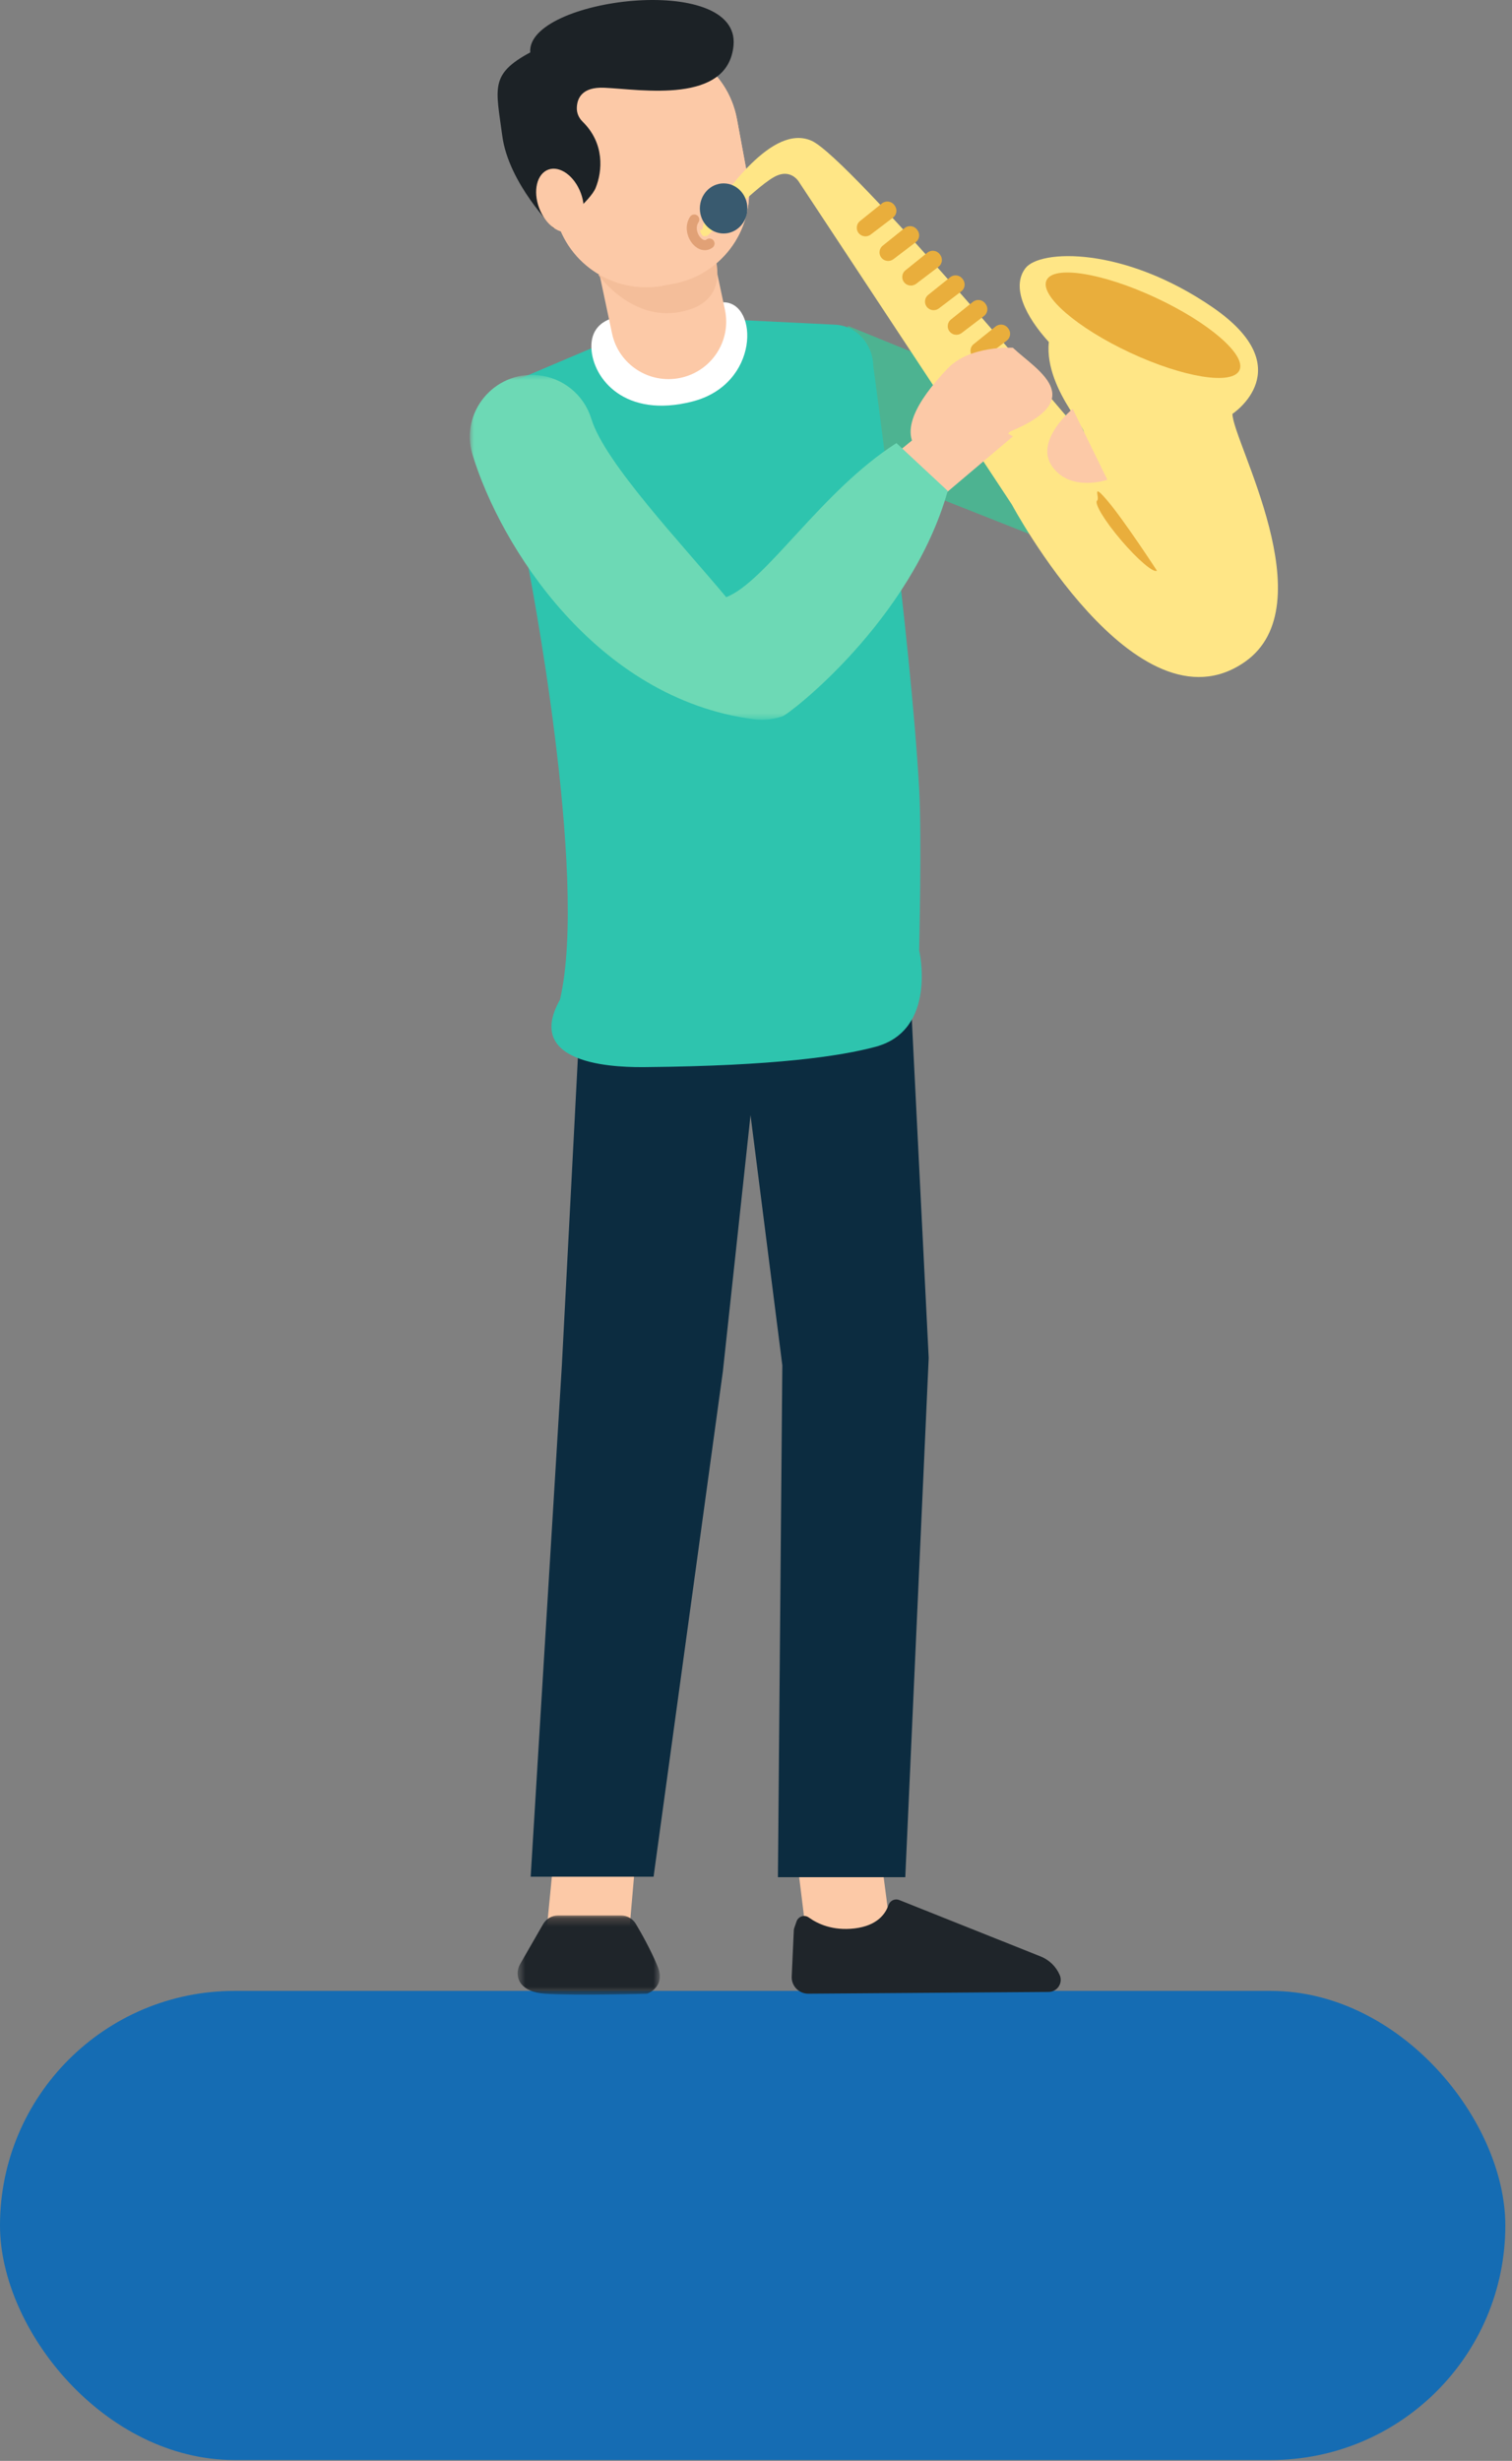 <svg width="177" height="288" viewBox="0 0 177 288" fill="none" xmlns="http://www.w3.org/2000/svg">
<rect x="0" y="0" width="177" height="288" fill="#808080" stroke="none"/>
<rect y="233" width="176.22" height="54.9" rx="27.45" fill="#156cb3"/>
<path fill-rule="evenodd" clip-rule="evenodd" d="M121.424 62.861L93.786 51.933L99.284 38.15L129.63 50.505L121.424 62.861Z" fill="#4DB391"/>
<path fill-rule="evenodd" clip-rule="evenodd" d="M93.099 216.005L94.479 227.168L104.228 225.702L102.796 214.732L93.099 216.005Z" fill="#FCC9A7"/>
<path fill-rule="evenodd" clip-rule="evenodd" d="M93.243 224.874C93.447 224.278 94.168 224.038 94.681 224.407C95.686 225.132 97.469 225.991 100.041 225.686C102.713 225.367 103.665 223.96 104.005 222.963C104.184 222.438 104.747 222.154 105.265 222.361L121.822 228.967C122.828 229.369 123.633 230.151 124.057 231.144C124.456 232.076 123.775 233.112 122.757 233.121L94.626 233.325C93.519 233.333 92.632 232.416 92.681 231.316L92.926 225.912C92.929 225.822 92.947 225.734 92.976 225.649L93.243 224.874Z" fill="#1F252A"/>
<path fill-rule="evenodd" clip-rule="evenodd" d="M64.847 217.127L63.758 228.291L73.508 227.884L74.544 215.854L64.847 217.127Z" fill="#FCC9A7"/>
<path fill-rule="evenodd" clip-rule="evenodd" d="M105.488 94.21L108.717 158.921L105.975 219.694H91.066L91.582 159.792L83.587 96.889L105.488 94.21Z" fill="#0C2C40"/>
<path fill-rule="evenodd" clip-rule="evenodd" d="M68.966 98.447L65.773 159.817L62.123 219.636H76.509L84.625 160.47L91.778 94.21L68.966 98.447Z" fill="#0C2C40"/>
<path fill-rule="evenodd" clip-rule="evenodd" d="M78.027 37.033L59.235 45.004C56.983 45.959 61.036 63.354 61.744 65.811C61.744 65.811 68.966 102.439 65.551 116.998C61.052 124.999 73.136 124.907 75.607 124.884C90.658 124.743 98.333 123.624 102.5 122.506C109.776 120.552 107.601 111.216 107.601 111.216C107.601 111.216 107.917 97.855 107.601 92.306C106.579 74.328 102.23 42.849 102.23 42.849C102.187 40.242 100.238 38.118 97.781 38L78.027 37.033Z" fill="#2EC4AE"/>
<path fill-rule="evenodd" clip-rule="evenodd" d="M72.589 37.063C72.589 37.063 69.056 37.243 69.234 40.782C69.41 44.319 73.141 49.006 81.04 46.992C88.94 44.979 88.797 35.492 84.762 35.379C80.727 35.266 72.589 37.063 72.589 37.063" fill="white"/>
<path fill-rule="evenodd" clip-rule="evenodd" d="M79.652 44.223V44.223C76.004 44.989 72.42 42.667 71.65 39.035L69.393 28.403L82.607 25.625L84.864 36.257C85.633 39.889 83.301 43.456 79.652 44.223" fill="#FCC9A7"/>
<path fill-rule="evenodd" clip-rule="evenodd" d="M70.05 32.17C70.05 32.17 74.434 38.389 80.833 36.188C86.435 34.263 82.851 27.833 82.851 27.833L70.05 32.17Z" fill="#F4BE9A"/>
<path fill-rule="evenodd" clip-rule="evenodd" d="M78.789 33.214L77.609 33.431C71.706 34.515 66.038 30.629 64.951 24.753L63.71 18.06C62.621 12.184 66.524 6.541 72.427 5.458L73.605 5.241C79.508 4.157 85.176 8.043 86.265 13.919L87.505 20.612C88.594 26.488 84.692 32.13 78.789 33.214" fill="#FCC9A7"/>
<path fill-rule="evenodd" clip-rule="evenodd" d="M78.789 33.214L77.609 33.431C71.706 34.515 66.038 30.629 64.951 24.753L63.71 18.06C62.621 12.184 66.524 6.541 72.427 5.458L73.605 5.241C79.508 4.157 85.176 8.043 86.265 13.919L87.505 20.612C88.594 26.488 84.692 32.13 78.789 33.214" fill="#FCC9A7"/>
<path fill-rule="evenodd" clip-rule="evenodd" d="M64.805 26.701C65.641 26.366 69.136 23.435 69.722 22.006C70.529 20.038 70.797 16.782 68.205 14.243C67.769 13.816 67.512 13.249 67.523 12.648C67.544 11.562 68.076 10.142 70.772 10.269C75.092 10.473 85.212 12.226 85.868 5.328C86.694 -3.353 61.581 -0.215 62.072 6.135C57.313 8.689 58.055 10.299 58.797 15.887C59.54 21.476 64.805 26.701 64.805 26.701Z" fill="#1C2226"/>
<path fill-rule="evenodd" clip-rule="evenodd" d="M67.677 21.9C68.673 23.765 68.528 25.978 67.355 26.843C66.18 27.706 64.42 26.895 63.425 25.029C62.428 23.163 62.574 20.951 63.748 20.087C64.923 19.223 66.682 20.035 67.677 21.9" fill="#FCC9A7"/>
<path fill-rule="evenodd" clip-rule="evenodd" d="M95.018 16.48C99.481 18.484 126.346 50.505 126.346 50.505C128.783 51.692 122.176 45.919 122.779 40.025C120.044 37.033 118.358 33.583 120.044 31.384C121.729 29.184 131.499 28.792 141.937 35.954C152.375 43.116 144.274 48.435 144.274 48.435C144.274 51.573 155.211 70.834 145.732 77.459C133.034 86.335 118.446 59.037 118.446 59.037L93.592 21.387C93.592 21.387 92.644 19.587 90.619 20.715C88.09 22.126 82.201 28.386 82.651 27.654C83.102 26.921 82.334 28.507 81.929 26.921C82.507 26.921 81.997 26.579 82.651 25.689C84.937 22.58 90.405 14.407 95.018 16.48Z" fill="#FFE686"/>
<ellipse cx="84.71" cy="24.395" rx="2.782" ry="2.932" fill="#395A6F"/>
<path d="M81.275 25.689C80.311 27.173 81.929 29.346 83.058 28.503" stroke="#E1A176" stroke-width="1.178" stroke-linecap="round" stroke-linejoin="round"/>
<path fill-rule="evenodd" clip-rule="evenodd" d="M131.266 63.252C129.333 60.989 128.064 58.899 128.431 58.586C128.798 58.272 127.697 56.322 129.63 58.586C131.563 60.849 135.43 66.782 135.43 66.782C135.063 67.096 133.199 65.516 131.266 63.252Z" fill="#E9AE3C"/>
<ellipse cx="133.804" cy="38.062" rx="12.459" ry="3.549" transform="rotate(25 133.804 38.062)" fill="#E9AE3C"/>
<path fill-rule="evenodd" clip-rule="evenodd" d="M100.674 25.871L103.24 23.808C103.688 23.449 104.347 23.533 104.689 23.994L104.741 24.065C105.069 24.507 104.981 25.129 104.542 25.462L101.923 27.454C101.521 27.76 100.952 27.721 100.595 27.367C100.169 26.942 100.206 26.246 100.674 25.871" fill="#E9AE3C"/>
<path fill-rule="evenodd" clip-rule="evenodd" d="M103.336 28.752L105.903 26.69C106.351 26.329 107.008 26.413 107.35 26.874L107.404 26.945C107.732 27.387 107.643 28.009 107.204 28.343L104.585 30.334C104.182 30.641 103.613 30.603 103.256 30.247C102.831 29.823 102.868 29.126 103.336 28.752" fill="#E9AE3C"/>
<path fill-rule="evenodd" clip-rule="evenodd" d="M105.998 31.632L108.564 29.57C109.012 29.21 109.671 29.294 110.013 29.755L110.065 29.826C110.393 30.268 110.305 30.889 109.866 31.223L107.247 33.215C106.844 33.521 106.276 33.482 105.919 33.127C105.493 32.703 105.53 32.007 105.998 31.632" fill="#E9AE3C"/>
<path fill-rule="evenodd" clip-rule="evenodd" d="M108.66 34.512L111.226 32.45C111.675 32.09 112.332 32.174 112.674 32.635L112.727 32.706C113.054 33.148 112.967 33.77 112.528 34.103L109.909 36.095C109.506 36.401 108.937 36.362 108.58 36.007C108.155 35.583 108.192 34.887 108.66 34.512" fill="#E9AE3C"/>
<path fill-rule="evenodd" clip-rule="evenodd" d="M111.322 37.392L113.888 35.331C114.336 34.97 114.995 35.054 115.337 35.515L115.389 35.586C115.717 36.028 115.628 36.65 115.19 36.983L112.57 38.975C112.168 39.281 111.6 39.242 111.243 38.888C110.816 38.463 110.853 37.767 111.322 37.392" fill="#E9AE3C"/>
<path fill-rule="evenodd" clip-rule="evenodd" d="M113.983 40.273L116.55 38.211C116.997 37.85 117.656 37.934 117.998 38.395L118.051 38.466C118.378 38.908 118.291 39.53 117.851 39.864L115.233 41.855C114.83 42.161 114.261 42.124 113.904 41.768C113.479 41.343 113.516 40.647 113.983 40.273" fill="#E9AE3C"/>
<mask id="mask0_18_78" style="mask-type:luminance" maskUnits="userSpaceOnUse" x="60" y="224" width="18" height="10">
<path fill-rule="evenodd" clip-rule="evenodd" d="M60.595 224.172H77.239V233.435H60.595V224.172Z" fill="white"/>
</mask>
<g mask="url(#mask0_18_78)">
<path fill-rule="evenodd" clip-rule="evenodd" d="M63.581 225.179L60.888 229.858C60.454 230.612 60.495 231.574 61.062 232.235C61.515 232.76 62.321 233.228 63.758 233.326C67.364 233.573 75.763 233.326 75.763 233.326C75.763 233.326 77.976 232.552 76.982 230.133C76.19 228.208 75.096 226.268 74.426 225.146C74.064 224.538 73.41 224.172 72.701 224.172H65.326C64.605 224.172 63.94 224.557 63.581 225.179" fill="#1F252A"/>
</g>
<path fill-rule="evenodd" clip-rule="evenodd" d="M118.573 51.075L105.617 62.032L101.557 55.794L112.076 47.209L118.573 51.075Z" fill="#FCC9A7"/>
<path fill-rule="evenodd" clip-rule="evenodd" d="M118.573 40.699C121.316 43.294 127.597 46.626 118.249 50.505C111.832 56.822 110.344 55.446 107.602 52.85C104.858 50.255 108.338 45.846 110.945 43.116C113.552 40.385 118.573 40.699 118.573 40.699Z" fill="#FCC9A7"/>
<path fill-rule="evenodd" clip-rule="evenodd" d="M129.63 56.145C129.63 56.145 125.376 57.644 123.192 54.62C121.008 51.597 125.57 47.848 125.57 47.848L129.63 56.145Z" fill="#FCC9A7"/>
<mask id="mask1_18_78" style="mask-type:luminance" maskUnits="userSpaceOnUse" x="55" y="43" width="67" height="42">
<path fill-rule="evenodd" clip-rule="evenodd" d="M55 43.877H121.058V84.233H55V43.877Z" fill="white"/>
</mask>
<g mask="url(#mask1_18_78)">
<path fill-rule="evenodd" clip-rule="evenodd" d="M88.201 84.169C69.777 81.756 58.569 63.912 55.318 53.215C53.822 48.294 57.806 43.43 62.949 43.909C65.896 44.182 68.368 46.207 69.227 49.028C70.79 54.156 79.938 63.787 85.01 69.888C89.655 68.111 96.152 57.455 104.939 51.856L110.945 57.455C106.656 72.613 92.46 83.531 91.616 83.823C90.829 84.095 90.001 84.233 89.173 84.233C88.848 84.233 88.523 84.212 88.201 84.169Z" fill="#6DD9B5"/>
</g>
</svg>
